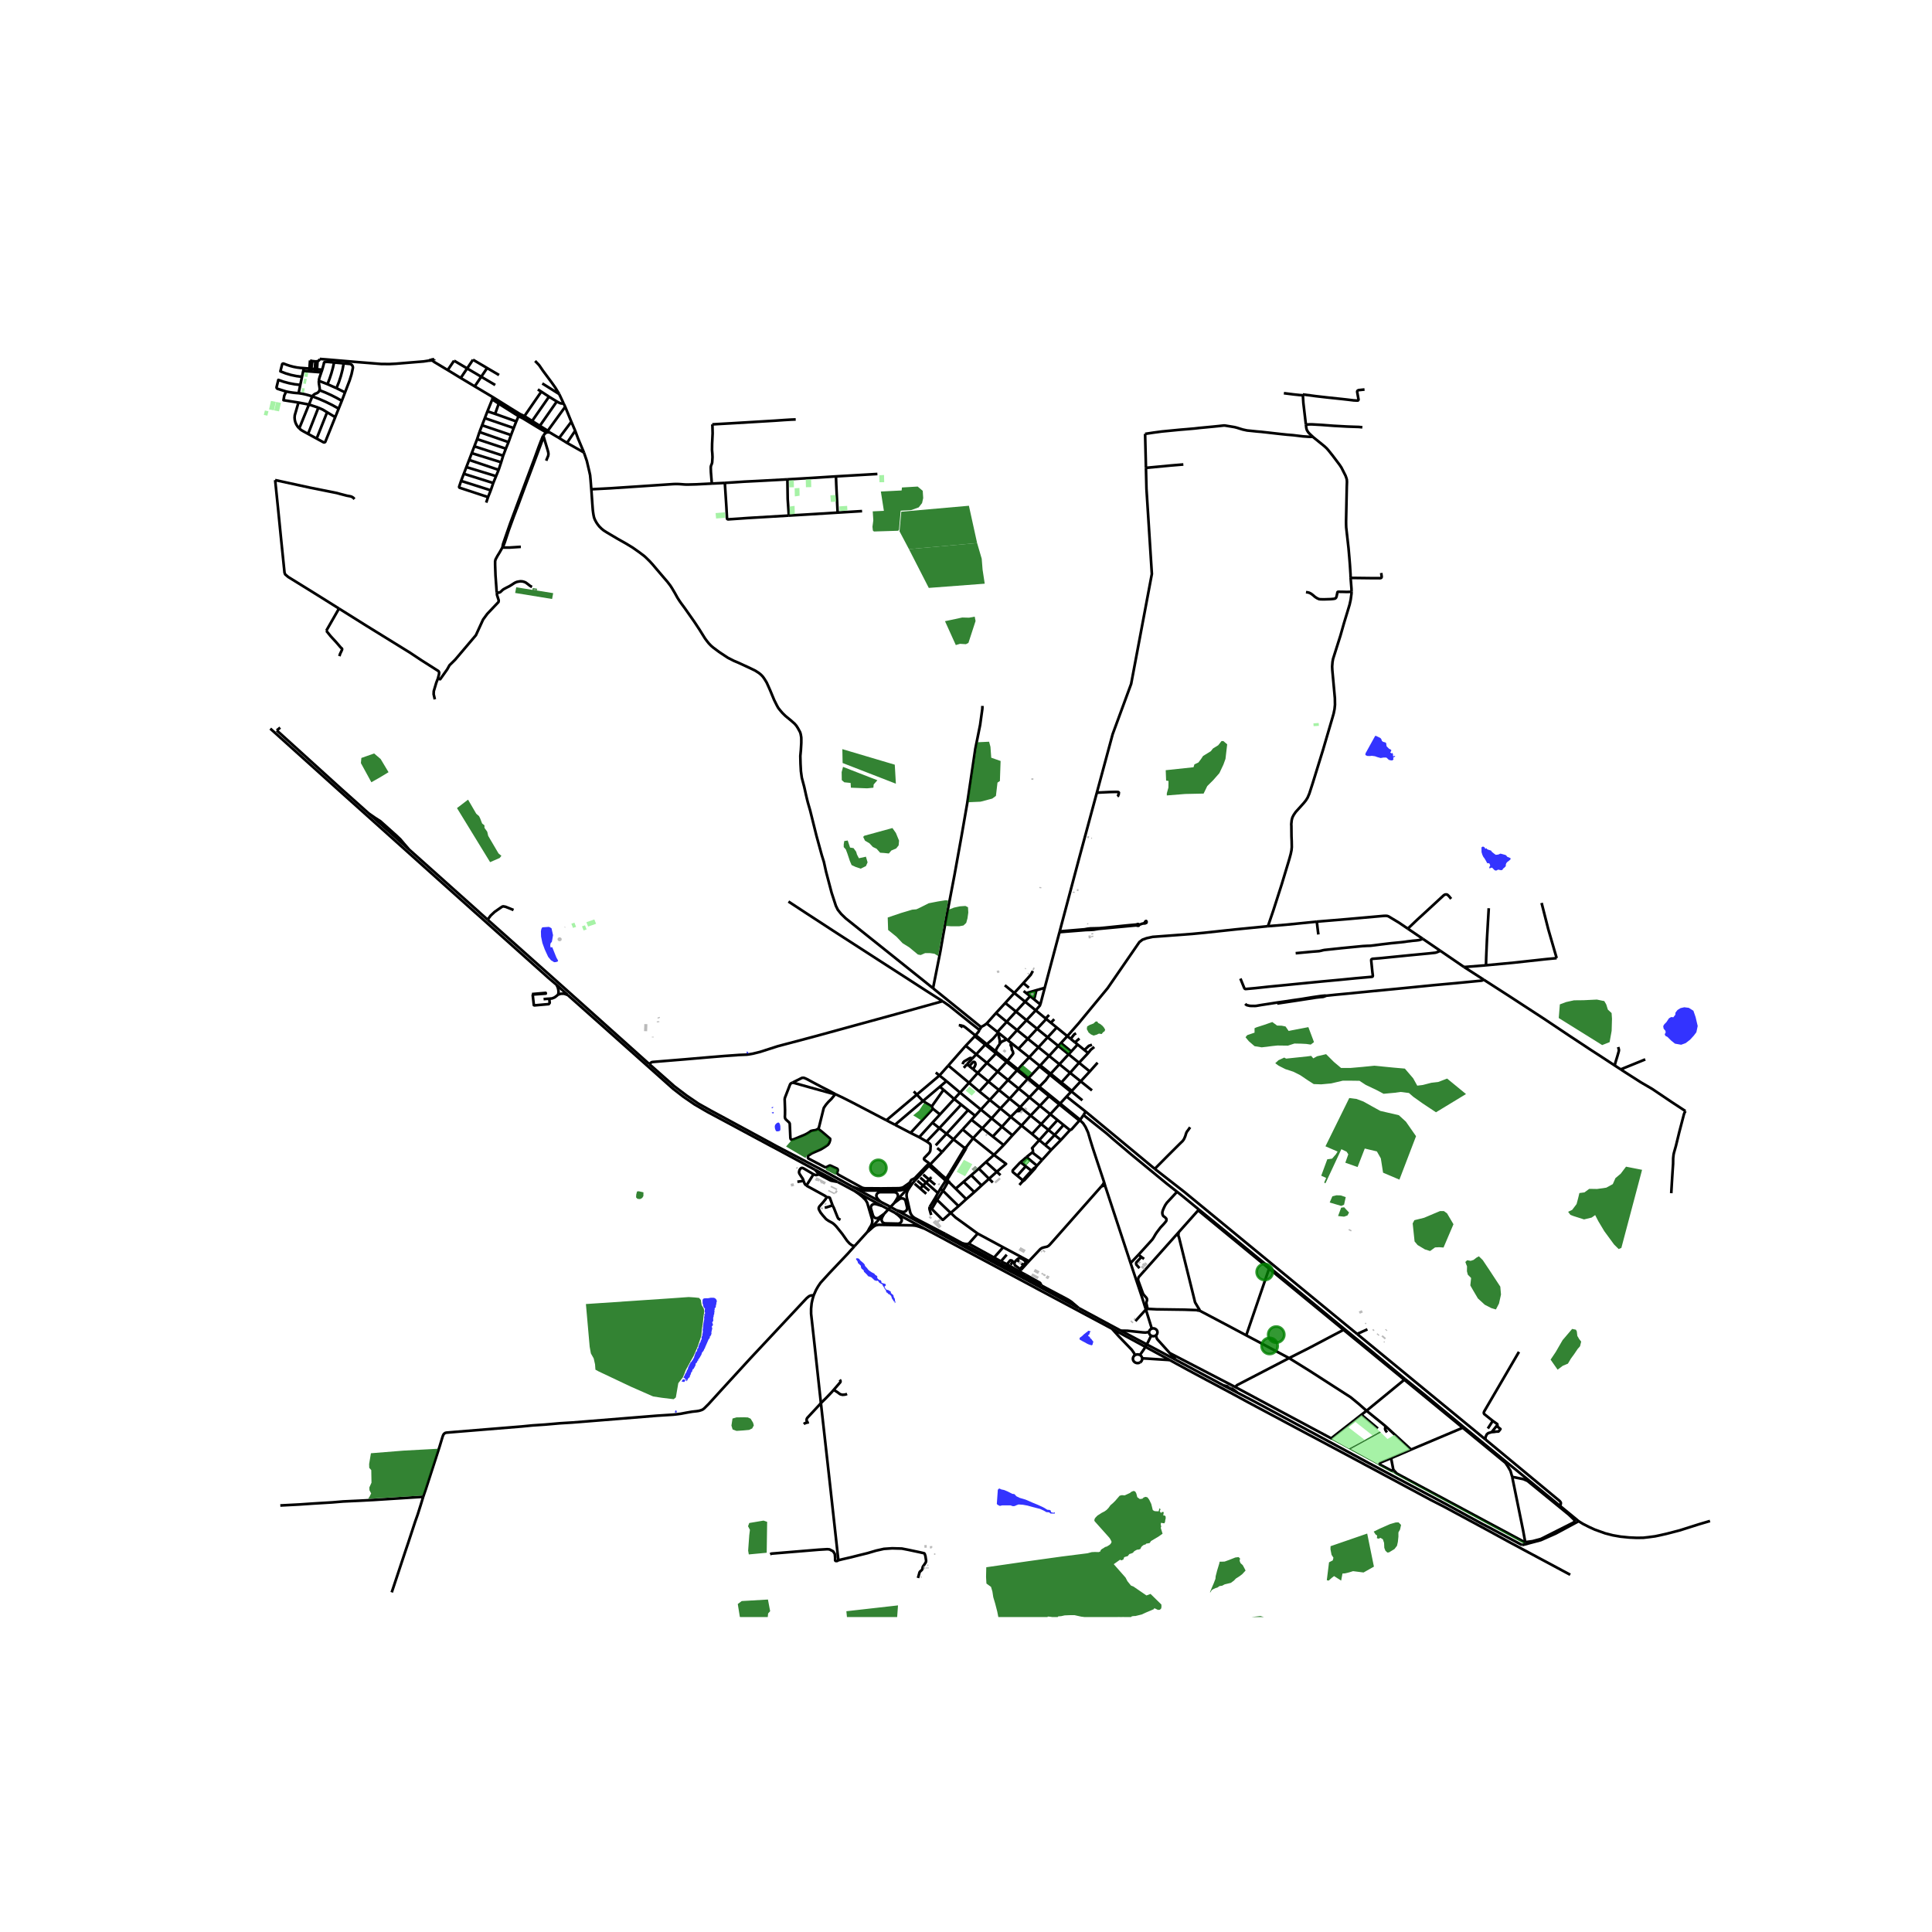 <svg xmlns="http://www.w3.org/2000/svg" xmlns:xlink="http://www.w3.org/1999/xlink" width="960" height="960" viewBox="0 0 720 720"><defs><style>*{stroke-linejoin:round;stroke-linecap:butt}</style></defs><g id="figure_1"><path id="patch_1" d="M0 720h720V0H0z" style="fill:#fff"/><g id="axes_1"><path id="patch_2" d="M90 602.632h558V124.568H90z" style="fill:#fff"/><g id="LineCollection_1"><path d="m414.374 495.163 21.553 11.687M414.374 495.163l2.606 2.894 4.797 4.976.88 1.272.308.726M414.374 495.163l-69.77-37.251M323.311 459.037l1.165-.966.726-.663.661-.507.691-.312.88-.148 12.476.212.964.081.611.106 1.01.303 2.109.769M344.604 457.912l-10.918-5.854M346.506 449.734l-.102.338-.026.254.03.311.607 2.162M339.85 441.215l1.118-1.236M339.85 441.215l-6.46 6.971M339.85 441.215l-2.11 1.515-.904.502-.71.262-.907.13-3.556.041-8.855.013-1.143-.17-1.236-.347-1.045-.304-1.62-.572" clip-path="url(#p28483d2a8c)" style="fill:none;stroke:#000"/><path d="m352.275 459.855-3.657-1.914-6.763-3.514-1.076-.57-.732-.593-.43-.564-.314-.606-.167-.58-1.18-5.122-.104-.774.016-.73.28-.94.516-.926 1.185-1.807M355.321 424.607l4.2 3.253M355.321 424.607l-2.585-2.085M358.745 420.89l-1.711 1.858-1.713 1.86M351.075 429.344l1.199-1.368 3.047-3.369M323.311 459.037l6.092-6.571M323.311 459.037l-4.888 5.412M318.463 443.836l1.64 1.134 1.304 1.05 1.127 1.131.637 1.049 1.853 6.295.059.87-.187.797-.312.66-.546.846-.727 1.37M318.463 443.836l10.296 5.596M318.463 443.836l-6.312-3.37M417.699 495.904l-15.643-8.415M428.22 496.4l-1.334.2-.934-.049-5.845-.615-2.408-.032" clip-path="url(#p28483d2a8c)" style="fill:none;stroke:#000"/><path d="m438.135 506.75-1.84-.986-18.596-9.86M402.056 487.489l-1.305-1.096-1.443-1.23-.652-.439-.76-.466-9.822-5.217M402.056 487.489l-13.443-7.275-7.376-3.958-7.185-3.776-25.46-13.658M348.592 458.822l-2.372-1.376-12.033-6.367" clip-path="url(#p28483d2a8c)" style="fill:none;stroke:#000"/><path d="m352.275 459.855-1.305-.395-1.123-.297-1.255-.34M374.457 367.175l3.544 2.883M389.332 368.148l-3.099.874M389.332 368.148l-1.626 6.187M394.848 347.382l-5.176 19.49-.34 1.276M386.233 369.022l-.845 3.415M386.233 369.022l-3.786 1.08M381.473 369.329l.974.773M378 370.058l4.024 3.242M378 370.058l-3.365 3.721M378 370.058l3.376-3.688M382.447 370.102l1.463 1.138M383.91 371.24l1.478 1.197M383.91 371.24l-1.886 2.06M385.388 372.437l2.318 1.898M382.024 373.3l-3.386 3.68M382.024 373.3l3.96 3.226M374.635 373.78l4.003 3.2M374.635 373.78l-3.45 3.744M385.984 376.526l1.56-1.797.162-.394M385.984 376.526l3.71 3.046M385.984 376.526l-3.442 3.68M378.638 376.98l3.904 3.226M375.186 380.8l.72-.854 2.033-2.226.699-.74M371.185 377.524l4.001 3.276M371.185 377.524l-3.463 3.899M389.909 379.747l-3.405 3.65M389.909 379.747l1.71 1.391M389.909 379.747l-.216-.175M382.542 380.206l3.962 3.19M382.542 380.206l-3.496 3.7M375.186 380.8l3.86 3.107M375.186 380.8l-3.479 3.782M367.722 381.423l3.985 3.16M365.658 382.803l.42-.346.343-.136.577-.373.724-.525M393.813 382.923l-3.384 3.653M393.813 382.923l3.953 3.217M393.813 382.923l-2.195-1.785M386.504 383.397l-3.47 3.719M386.504 383.397l3.925 3.18M379.046 383.907l3.988 3.209M379.046 383.907l-3.463 3.782M371.707 384.582l.321.258M363.606 385.78l-.088.105M365.028 383.82l-.396.713-1.026 1.247M363.606 385.78l3.892 3.15M397.766 386.14l1.256 1.022M397.766 386.14l-2.372 2.567M472.53 345.164l-12.191 1.21-11.63 1.25-4.395.418-4.827.367-9.924.733-2.272.498-1.536.56-1.136.872-11.827 17.176-10.892 13.194-4.134 4.698M390.429 386.576l-3.445 3.719M390.429 386.576l3.965 3.214M383.034 387.116l3.95 3.179M383.034 387.116l-3.46 3.736M375.583 387.689l-.4-.321M375.583 387.689l1.301 1.03M367.498 388.93l-.344.373M367.498 388.93l.27.219M401.609 389.266l-2.387 2.582M401.609 389.266l2.52 2.051M401.609 389.266l-.994-.808M359.888 389.73l3.932 3.181M359.888 389.73l-6.468 7.361M359.888 389.73l3.387-3.554M394.394 389.79l3.85 3.118M394.394 389.79l-3.428 3.71M394.394 389.79l1-1.083M386.984 390.295l3.982 3.205M386.984 390.295l-3.427 3.723M379.575 390.852l-2.691-2.133M379.575 390.852l3.982 3.166M371.548 392.21l-.337.366M371.548 392.21l-.49-.397M371.548 392.21l3.906 3.161M405.528 392.453l-3.4 3.604M405.528 392.453l-1.398-1.136M407.804 390.168l-1.295 1.044-.98 1.24M398.243 392.908l-3.417 3.698M398.243 392.908l.98-1.06M398.243 392.908l3.886 3.15M363.82 392.911l-1.563 1.68M363.82 392.911l3.334-3.608M363.82 392.911l3.97 3.212M390.966 393.5l3.86 3.106M390.966 393.5l-3.447 3.732M383.557 394.018l3.962 3.214M379.343 398.521l1.57-1.706.382-.405 2.262-2.392M375.454 395.371l-.33.359M376.884 388.72l-.208.434-.042.34.357.753.084.937.377.595.147.801-.356.539-1.79 2.252M375.454 395.371l3.89 3.15M409.042 396.028l-2.909 3.274M402.129 396.057l-3.34 3.762M402.129 396.057l4.004 3.245M367.79 396.123l3.42-3.547M367.79 396.123l3.992 3.231M364.365 399.852l1.678-1.826 1.747-1.903M394.826 396.606l3.962 3.213M394.826 396.606l-3.276 3.545M387.52 397.232l.215.46 3.483 2.818M383.296 401.727l1.193-1.248 1.582-1.68 1.448-1.567M391.55 400.151l-3.443-2.79-.588-.13M359.167 397.949l1.196-1.324M379.343 398.521l-.323.352M379.343 398.521l3.953 3.206M406.133 399.302l-3.393 3.672M371.782 399.354l-3.425 3.716M371.782 399.354l3.341-3.624M371.782 399.354l3.893 3.151M398.788 399.819l3.952 3.155M398.788 399.819l-3.235 3.577M364.365 399.852l3.992 3.218M364.365 399.852l-1.704-1.373M361.123 403.525l2.158-2.444 1.084-1.229M391.55 400.151l-.332.359M391.55 400.151l4.003 3.245M391.218 400.51l4.008 3.243M387.326 404.996l2.013-2.064.317-.311 1.562-2.111M383.296 401.727l-.314.341M383.296 401.727l4.03 3.269M375.675 402.505l-3.416 3.71M375.675 402.505l3.345-3.632M379.634 405.709l-.354-.286-3.605-2.918M402.74 402.974l4.215 3.392M402.74 402.974l-3.465 3.75M368.357 403.07l3.902 3.145M368.357 403.07l-3.4 3.687M395.553 403.396l-.327.357M399.275 406.724l-.07-.37-3.652-2.958M361.123 403.525l-3.337 3.658M361.123 403.525l-7.703-6.434M361.123 403.525l3.835 3.232M395.226 403.753l3.662 2.963.387.008M357.786 407.183l7.76 6.322M357.786 407.183l-2.19 2.383M352.71 402.9l1.994 1.682 3.082 2.6M387.326 404.996l-.308.327M387.326 404.996l3.934 3.172M379.634 405.709l3.348-3.64M383.618 408.933l-.386-.324-1.238-1.04-2.093-1.674-.267-.186M376.266 409.446l1.675-1.859 1.693-1.878M372.26 406.215l-3.399 3.69M372.26 406.215l4.006 3.23M399.275 406.724l-1.79 1.936M399.275 406.724l4.101 3.328M368.861 409.904l-.483-.39-3.42-2.757M355.597 409.566l2.622 2.096M355.597 409.566l-3.973-3.43M350.309 415.32l1.61-1.753 3.678-4M391.26 408.168l-.31.326M391.26 408.168l3.821 3.093M383.618 408.933l-3.427 3.676M383.618 408.933l3.4-3.61M383.618 408.933l3.917 3.17M376.266 409.446l3.925 3.163M376.266 409.446l-3.439 3.64M368.861 409.904l-3.315 3.601M368.861 409.904l3.966 3.182M395.081 411.261l-.299.324M397.485 408.66l-.465.503-1.939 2.098M395.081 411.261l7.48 6.056M358.22 411.662l-8.142 8.767M358.22 411.662l2.559 2.045M387.535 412.103l-3.45 3.644M387.535 412.103l3.416-3.609M387.535 412.103l3.873 3.134M380.191 412.609l.603.486M380.191 412.609l-1.313 1.408M372.827 413.086l3.853 3.138M369.552 416.77l.506-.57 2.77-3.114M347.668 413.201l2.64 2.119M347.668 413.201l-8.325 9M347.668 413.201l-.435-.865M365.546 413.505l4.006 3.265M363.417 415.816l1.386-1.504.743-.807M360.779 413.707l-8.043 8.815M360.779 413.707l2.638 2.109M391.408 415.237l-3.397 3.675M391.408 415.237l3.374-3.652M391.408 415.237l2.69 2.176M350.309 415.32l-2.821 3.07M384.084 415.747l3.927 3.165M384.084 415.747l-3.29-2.652M380.699 419.467l1.256-1.397 2.13-2.323M363.417 415.816l-1.372 1.491M376.68 416.224l-3.287 3.676M376.68 416.224l2.198-2.207M376.68 416.224l4.019 3.243M369.552 416.77l3.84 3.13M369.552 416.77l-3.469 3.715M362.045 417.307l4.038 3.178M358.745 420.89l1.874-2.035 1.426-1.548M402.561 417.317l-.126.121M402.561 417.317l1.232-1.777M394.098 417.413l-3.375 3.686M394.098 417.413l2.26 1.83M347.488 418.39l2.59 2.04M347.488 418.39l-4.926 5.414M388.011 418.912l2.712 2.187M388.011 418.912l-3.408 3.688M380.699 419.467l-3.387 3.626M380.699 419.467l3.904 3.133M373.393 419.9l3.919 3.193M373.393 419.9l-3.41 3.654M350.078 420.43l-4.736 4.971M350.078 420.43l2.658 2.092M366.083 420.485l3.9 3.069M362.653 424.17l1.69-1.816 1.74-1.87M358.745 420.89l3.908 3.28M390.723 421.099l-3.409 3.787M390.723 421.099l2.301 1.868M398.738 421.169l-3.387 3.687M398.738 421.169l-2.38-1.927M402.253 417.609l-2.93 3.294-.585.266M339.343 422.2l-5.799-3.03M339.343 422.2l3.219 1.604M352.736 422.522l-4.02 4.313M384.603 422.6l2.711 2.286M374.04 426.745l.935-1.045 2.337-2.607M369.984 423.554l4.055 3.19M342.562 423.804l2.78 1.597M362.653 424.17l7.763 6.227M360.18 427.372l.536-.714 1.937-2.489M395.351 424.856l-3.613 3.687M395.351 424.856l-2.327-1.889M391.738 428.543l-3.393 3.749M391.738 428.543l-2.252-1.826M341.064 438.913l.514-.548 3.467-3.634.9-.88.125-.192.036-.15-.059-.174-.9-.626-.569-.417-.212-.255-.038-.233.136-.282 1.61-1.669.31-.367.29-.598.056-.42.027-.396.015-.403.053-.516-.076-.534-.11-.24-.425-.371-.872-.607M374.04 426.745l-3.624 3.652M359.521 427.86l.447.267M359.521 427.86l-3.28 5.465-2.303 3.812M359.521 427.86l.659-.488M370.416 430.397l-2.98 2.65M371.47 436.688l3.46-2.945-4.514-3.346M367.436 433.047l4.035 3.64M367.436 433.047l-2.662 2.451M346.644 433.962l-.471.5M346.644 433.962l4.43-4.618M346.644 433.962l2.864 2.609M364.774 435.498l3.805 3.78M364.774 435.498l-2.812 2.47M371.47 436.688l1.39 1.263M371.47 436.688l-2.89 2.59M361.962 437.969l3.833 3.83M361.962 437.969l-2.868 2.452M368.58 439.277l1.416 1.41M368.58 439.277l-2.785 2.523M352.626 440.13l.36-.55M352.626 440.13l.688.35M352.626 440.13l-.555.455M352.626 440.13l-.34-.293M353.942 440.791l2.22 2.191M353.942 440.791l-.424-.678M353.942 440.791l-.628-.311M359.094 440.421l4.013 3.841M359.094 440.421l-2.931 2.561M365.795 441.8l-2.688 2.462M356.163 442.982l3.924 3.902M350.472 443.032l.94.722M350.472 443.032l-.94 1.596M352.07 440.585l-.608.904-.99 1.543M351.413 443.754l5.818 5.737M351.413 443.754l1.901-3.274M351.413 443.754l-2.186 3.413M363.107 444.262l-3.02 2.622M348.495 446.47l.732.697M348.495 446.47l-1.99 3.264M348.495 446.47l1.037-1.842M360.087 446.884l-2.856 2.607M349.227 447.167l-1.985 3.373M349.227 447.167l5.06 4.852M357.23 449.491l-2.943 2.528M346.506 449.734l.736.806M354.287 452.02l-2.84 2.56-.124-.002-.122-.058-3.959-3.98M364.35 459.716l-8.238-5.984-1.825-1.713M364.35 459.716l-3.32 3.763M364.35 459.716l9.499 5.112M361.03 463.479l9.426 5.187M361.03 463.479l-.739.13-.485-.036-1.033-.169M373.849 464.828l-3.393 3.838M373.849 464.828l9.614 5.165M370.456 468.666l2.571 1.4M383.463 469.993l-.698.767M410.46 442.119l-15.831 17.897-3.367 3.805-.501.474-.546.297-.934.212-.729.184-.425.205-.483.35-4.181 4.45M379.987 473.877l2.302 1.214M379.987 473.877l.55-.668M379.987 473.877l-4.73-2.723M217.613 168.635l1.087 3.164.867 3.693.35 1.583.168 1.763.278 3.502M347.715 368.298l-3.034-2.447-29.49-23.587-1.7-1.638-1.268-1.583-.72-1.477-1.587-4.86-2.075-7.867-.808-3.652-.792-2.524-1.975-7.209-2.335-9.37-.864-3.008-.303-1.195-.404-1.718-.646-2.908-.906-3.423-.332-2.43-.15-2.761-.067-2.92.206-2.227.151-2.624.004-1.458-.021-.625-.188-1.113-.214-.76-.845-1.563-.56-.873-.655-.764-1.275-1.134-2.144-1.76-1.1-1.079-.95-1.11-.622-.792-.505-.901-1.043-2.09-1.481-3.57-.668-1.507-.634-1.403-.736-1.21-.638-.926-.69-.739-.801-.665-1.382-.89-1.693-.827-4.681-2.168-1.581-.66-2.24-1.14-2.14-1.41-1.203-.806-2.137-1.595-.763-.65-.884-.912-.752-.951-.656-.881-2.084-3.337-1.94-2.935-1.597-2.277-1.95-2.772-1.31-1.77-.378-.542-.353-.51-.68-1.069-.965-1.745-1.097-1.859-.596-.912-1.044-1.362-1.7-1.983-2.444-2.86-1.42-1.683-1.032-1.132-1.488-1.46-.558-.502-1.884-1.426-1.684-1.194-.829-.577-2.472-1.497-3.033-1.705-3.966-2.352-1.26-.792-.778-.636-.866-.863-.622-.792-.483-.721-.527-.983-.326-.852-.202-.956-.12-.775-.133-.988-.169-2.234-.385-5.545M265.277 180.208l-5.73.29-3.27.085-1.024-.022-2.174-.162-1.348-.025-1.017.046-12.282.821-9.617.634-1.302.09-7.15.375M351.288 373.119l-5.738-3.642-10.48-6.766-3.224-2.073-3.885-2.499-17.185-11.097-10.438-6.8-6.499-4.263M381.376 366.37l2.765-3.1.772-1.422" clip-path="url(#p28483d2a8c)" style="fill:none;stroke:#000"/><path d="m241.923 396.513.934-.676.489-.082 1.887-.155 10.01-.82 9.123-.784 5.65-.464 5.398-.382 2.923-.119.767-.095 1.439-.255 2.682-.657 6.609-2.124 14.559-3.864 33.003-9.052 13.892-3.865M365.028 383.82l-3.25-2.534-4.193-3.368-3.803-3.06-2.494-1.74M358.718 382.3l-.56-.136-.531-.077-.312-.051M363.518 385.885l-.527-.392-3.166-2.569-.74-.502-.367-.122M358.055 382.95l.332-.457.331-.193M365.658 382.803l-17.943-14.505M365.028 383.82l.282-.486.348-.53M363.518 385.885l-.243.29M363.275 386.176l3.879 3.127M367.154 389.304l4.057 3.272M371.21 392.576l3.913 3.154M375.123 395.73l3.897 3.143M241.923 396.513l-28.413-25.446-1.866-1.67-29.92-26.65" clip-path="url(#p28483d2a8c)" style="fill:none;stroke:#000"/><path d="m317.764 442.285-11.952-6.564-16.714-8.735-1.517-.838-18.233-9.87-4.596-2.475-4.475-2.512-4.475-3.057-4.545-3.453-9.334-8.268M360.363 396.625l1.894-2.034M360.363 396.625l.88.71M353.42 397.091l-3.312 3.718M379.02 398.873l3.962 3.195M382.982 402.068l4.036 3.255M387.018 405.323l3.933 3.171M390.95 408.494l3.832 3.09M397.485 408.66l7.114 5.611M394.782 411.585l7.47 6.024M404.599 414.271l25.748 21.326M403.793 415.54l.335-.528.47-.74M402.435 417.438l-.182.17M411.436 440.47l-2.671-8.033-1.51-4.575-.989-3.176-.785-2.66-.948-2.058-.87-1.346-1.228-1.184M411.436 440.47l.503 1.726M410.46 442.119l.55-.656.245-.416.18-.577" clip-path="url(#p28483d2a8c)" style="fill:none;stroke:#000"/><path d="m411.939 442.196-.215-.177-.29-.116-.256-.006-.719.222M411.939 442.196l9.395 28.52M424.3 467.594l4.446-4.89.698-.784.478-.714.706-1.23.494-.729.637-.84.729-.962 1.07-1.138.668-.77.387-.489.099-.43-.038-.418-.456-.51-.66-.472-.205-.318-.167-.524-.023-.572.19-.735.388-.92.47-.968.623-.926 3.818-4.114M446.796 450.761l-6.474-5.303-1.67-1.317M403.793 415.54l8.513 6.78 2.876 2.513 6.34 5.367 13.069 10.738 4.06 3.203M424.3 467.594l-2.966 3.122M424.3 467.594l1.06.85M425.36 468.444l.995.728M424.65 472.61l-1.145-1.29-.096-.322-.005-.288.087-.253 1.87-2.013M427.033 488.017l-1.365-4.341-4.334-12.96M382.29 475.09l-.484.565M388.074 479.04l-.228-.522-.144-.297-.228-.22-5.185-2.91M305.93 522.9l-2.277-20.871-1.38-12.425v-1.897l.203-2.013.209-.977.243-.979.323-1.043M318.423 464.449l-1.629 1.805-.784.884-6.89 7.27-3.35 3.675-.909 1.347-.75 1.311-.86 1.954M157.715 557.807l.998-2.905 5.105-15.79 1.116-3.69.25-.644.205-.332.198-.198.318-.226.426-.113 2.907-.247 25.19-2.057 3.993-.393 4.752-.318 5.503-.48 4.595-.281 3.808-.3 27.748-2.243 6.016-.382 1.518-.162 1.325-.178 2.015-.384 1.351-.241.93-.152 1.776-.198.71-.116.577-.163.433-.145.452-.212.497-.381 1.624-1.614 4.809-5.286 10.748-11.727 21.022-22.469.87-.71.66-.275 1.09-.1M427.033 488.017l2.208 7.121M427.033 488.017l-3.9 4.309M427.689 487.774l-.279.087-.377.156M435.927 506.85l2.094 1.152 5.04 2.75 6.832 3.662 9.58 5.11 5.868 3.188 21.304 11.366 2.619 1.39 16.483 8.79 27.706 14.857 4.77 2.432 15.63 8.435 8.521 4.655 7.569 4.071 10.55 5.648 4.676 2.509M425.66 506.215l1.697.084 1.89.127 6.68.424M317.764 442.285l10.38 5.581M347.715 368.298l2.77-13.935.944-5.448 1.615-8.845 2.662-13.96 2.62-14.509 2.139-12.282 3.018-20.308 1.782-8.865.818-5.936.042-1.133M394.923 347.098l7.13-26.85 6.71-24.848M427.062 174.354l.191 7.825 2.01 31.716-7.719 40.972-6.894 18.74-5.886 21.793" clip-path="url(#p28483d2a8c)" style="fill:none;stroke:#000"/><path d="m416.885 296.426-.145-.084.148-.428.096-.518-.15-.191-.227-.064-.89-.028-.35.01-1.844.046-4.76.23M416.885 296.426l.285.165M416.885 296.426l-.486.372M426.394 344.106l.429-.072.387-.185.063-.342-.115-.215-.251.078-.168.303-.345.433" clip-path="url(#p28483d2a8c)" style="fill:none;stroke:#000"/><path d="m426.394 344.106.345-.433.168-.303.25-.078.116.215-.063.342-.387.185-.43.072M424.46 344.723l.325-.17.864-.323.745-.124M424.46 344.723l-.2-.332-.315-.03-.396.185-3.694.337-7.894.817-2.2.207-1.888.056-1.473.027-1.22.148-.95.185-9.307.775" clip-path="url(#p28483d2a8c)" style="fill:none;stroke:#000"/><path d="m394.848 347.382 9.495-.752.414-.03 1.339-.036 1.53-.095 1.724-.29 14.035-1.315.645.14.319-.023.11-.258M394.923 347.098l-.075.284M381.376 366.37l2.071 1.733M207.383 366.986l4.184 3.803M207.383 366.986l.465.964.223.787M100.73 271.532l25.357 22.813 36.977 33.145 13.917 12.463 1.244 1.1 26.114 23.34 3.044 2.593M208.07 368.737l-.213-.2M208.07 368.737l.09.856-.119 1.021M204.7 372.173l.154 1.575-.34.456-5.322.47-.238-.07-.415-3.686.104-.29 4.752-.343-.038-.262-5.1.44M204.7 372.173l1.014-.081.953-.378.647-.478.727-.622" clip-path="url(#p28483d2a8c)" style="fill:none;stroke:#000"/><path d="m208.041 370.614 1.067-.29h1.107l1.352.465M211.567 370.789l1.79 1.598 15.89 14.123 21.617 19.264 3.81 2.95 4.19 2.877 4.804 2.793 4.577 2.442 18.932 10.178 1.31.683 14.249 7.705 1.021.55M204.684 371.843l.016.33M204.7 372.173l-2.129.167M390.959 378.242l-1.266 1.33M392.893 379.823l-1.275 1.315M372.028 384.84l.477.382M367.768 389.149l2.206-1.964 2.054-2.345M399.022 387.162l1.312-1.707.697-.359M372.505 385.222l2.678 2.146M372.557 389.046l.01-1.357-.335-1.464.273-1.003M402.276 387.016l-1.66 1.442M399.022 387.162l1.593 1.296M372.557 389.046l.44-.566.629-.43 1.237-.537.32-.145M395.394 388.707l3.828 3.141M371.058 391.813l.241-.805.65-1.093.51-.678.098-.191M367.768 389.149l3.29 2.664M404.13 391.317l1.666-1.578.66-.197.475-.221M358.77 396.615l.188-.634.367-.43 2.097-1.21.398-.088.437.338M361.244 397.336l1.417 1.143M362.661 398.479l.645-1.14.238-.65-.105-.566-.207-.317-.341-.096-.4.206-1.247 1.42M304.945 420.693l-.37.17-.577.293-.978.137-.81.186-.536.402-.777.5-.841.44-4.216 1.752-.62.167-.338-.017-.237-.263-.09-.401-.238-5.303-.207-.415-.7-.651-.535-.499-.282-.415-.09-.61.046-.885.014-1.593-.134-4.043.104-.568 1.948-5.026.282-.305.637-.317" clip-path="url(#p28483d2a8c)" style="fill:none;stroke:#000"/><path d="m311.315 407.749-2.03-1.109-3.17-1.61-3.309-1.754-2.14-1.15-.848-.374-.416-.096-.535.041-3.467 1.732" clip-path="url(#p28483d2a8c)" style="fill:none;stroke:#000"/><path d="m311.315 407.749-1.63-.33-7.979-2.212-6.306-1.778M330.333 417.493l-12.437-6.5-3.582-1.818-3-1.426" clip-path="url(#p28483d2a8c)" style="fill:none;stroke:#000"/><path d="m304.945 420.693.241-.506 1.682-6.785.158-.558.767-1.126.883-1.038 1.156-1.135 1.483-1.796M430.347 435.597l4.813-4.853 4.592-4.574.957-.919.394-.523.213-.375.311-.72.152-.39.16-.572.167-.488.265-.51.341-.43.82-1.146M341.064 438.913l-.353.258-.384.222-.425.17-.265.177-.2.24-.199.424-.121.213-.29.277-.386.277-1.61 1.128-.439.254-.47.117-.616.12-.82.028-6.114.064-3.177-.025h-2.68l-.72-.095-.611-.205-8.745-4.797-.311-.31-.126-.237-.007-.216.035-.257.166-.418.03-.322-.053-.226-.14-.22-2.583-1.187-.17-.02-.164.033-.987.514-.222.07-.258.038-.197-.016-6.216-3.25-.163-.361-.005-.363.197-.346 1.222-.813.489-.23 2.884-1.246 1.387-.835 1.252-.867.32-.388.295-.545.255-.86v-.506l-2.907-2.492-1.517-1.191M360.18 427.372l-.212.755M382.555 431.195l1.845-1.483.538-.353" clip-path="url(#p28483d2a8c)" style="fill:none;stroke:#000"/><path d="m387.314 424.886-2.71 3.012.224.344.079.322.025.29-.002.224.008.281" clip-path="url(#p28483d2a8c)" style="fill:none;stroke:#000"/><path d="m388.345 432.292-2.973-2.276-.172-.158-.17-.232-.092-.267M351.075 429.344l-.846-.717-.329-.286-.62-.49M505.76 497.134l-5.221-4.268-59.13-48.638-11.062-8.63M303.757 435.952l8.394 4.514M303.757 435.952l1.469 1.719M303.164 437.614l-2.643 4.23M305.226 437.671l-.879.22-.201.014-.273-.017-.709-.274M299.462 440.224l-.095-.467-.223-.515-.498-.721-.702-1.093-.155-.385.007-.435.16-.551.311-.47.296-.262.303-.092.342.081.376.18 3.58 2.12M305.226 437.671l4.31 2.263.383.106 2.232.426M344.046 437.73l2.185 1.859M347.107 438.702l-.876.887M341.064 438.913l-.096 1.066M342.963 438.868l2.157 1.845M346.231 439.589l2.284 1.943M346.231 439.589l-1.11 1.124M346.173 434.462l-.784.83-4.42 4.687M341.881 440.028l2.146 1.791M299.462 440.224l-.174-.07-.259-.008-1.867.259M345.12 440.713l-1.093 1.106M349.532 444.628l-.526-.506-3.886-3.41M340.858 441.125l2.076 1.8M307.895 446.24l-.045-.247-.208-.243-7.12-3.907M299.462 440.224l.118.166.258.654.133.237.55.562M344.027 441.82l2.301 1.922M344.027 441.82l-1.093 1.106M342.934 442.926l2.253 1.954" clip-path="url(#p28483d2a8c)" style="fill:none;stroke:#000"/><path d="m310.26 449.167-.997-2.742-.208-.18-.55-.083-.61.078M318.423 464.449l-.96-.402-.827-.608-.926-1.01-1.854-2.63-2.219-2.76-.648-.662-.653-.537-.685-.397-.936-.51-.873-.616-1.195-1.361-.85-1.075-.581-1.088-.098-.304-.008-.315.121-.343.213-.325 1.305-1.464.953-1.194.152-.308.04-.3M333.39 448.186l-3.987 4.28M333.39 448.186l1.01-.73.652-.495.455-.28.524-.084.478.06.387.152.38.322.198.424.602 2.575-.059.483-.281.539-.6.434-.69.076-1.186-.303-1.073-.28" clip-path="url(#p28483d2a8c)" style="fill:none;stroke:#000"/><path d="m328.143 447.866-.746-.753-.468-.544-.314-.686-.023-.4.133-.434.31-.396.43-.269.535-.092 5.318-.001.608.138.341.262.296.471.087.449-.103.59-.315.566-.842 1.42" clip-path="url(#p28483d2a8c)" style="fill:none;stroke:#000"/><path d="m334.187 451.08-1.442-.8-1.856-1.036-2.746-1.378M313.232 454.58l-.713-.332-.327-.499-.684-1.702-.729-1.856-.52-1.024M307.34 450.053l.694-.118 1.294-.42.931-.348M328.759 449.432l1.324.705 2.283 1.217 1.32.704M329.403 452.466l-1.25.85-.613.452-.577.216h-.492l-.448-.14-.38-.326-.338-.626-.794-2.755.063-.478.22-.45.408-.34.44-.166.476-.024.79.187.67.209 1.18.357" clip-path="url(#p28483d2a8c)" style="fill:none;stroke:#000"/><path d="m333.686 452.058.984.78.758.701.466.59.167.495-.064.512-.285.44-.39.292-.54.153-4.903-.103-.558-.141-.395-.266-.235-.346-.156-.452.027-.513.215-.588.626-1.146M375.17 467.59l-2.143 2.477M378.908 469.455l.9.737M382.301 470.43l-.004-.193-.087-.163-1.16-.885-.624-.257-.448-.081-.388.103-.682.501M380.155 472.934l-1.89-1.366-.17-.328-.056-.413.072-.378.239-.365.558-.629M373.027 470.067l2.23 1.087M380.652 470.864l.783.622M376.647 471.344l.739-1.093-.034-.23-.114-.145-.315-.148-.224-.04-.236.032-1.206 1.434M376.247 472.756l-.573-.735-.273-.417-.144-.45M381.435 471.486l-1.28 1.448M381.435 471.486l.866-1.055M380.155 472.934l.381.275M380.536 473.21l2.229-2.45M509.607 495.394l-3.847 1.74M553.555 536.422l-20.694-17.004-27.1-22.284M310.683 517.972l.845-.974 1.645-1.903.055-.22-.007-.212-.078-.21-.2-.275M305.93 522.9l2.023-1.997 2.033-2.128.697-.803" clip-path="url(#p28483d2a8c)" style="fill:none;stroke:#000"/><path d="m315.681 519.461-.422.183-.54.1-.74.057-.77-.185-.434-.265-.55-.433-.824-.524-.718-.422M312.446 581.458l-.258-2.206-.637-5.83-2.514-22.708-2.729-24.38-.377-3.433M300.836 530.146l-.178-.439-.065-.492.042-.385.19-.392 4.14-4.47.966-1.067M301.44 529.987l-.269.081-.335.078M299.537 530.722l.365-.296.153-.073.781-.207M588.32 566.91l-6.926-5.693M567.195 575.787l1.01-.217 2.155-.58 3.826-1.017 5.602-2.474 8.531-4.59M637.27 566.832l-3.982 1.175-7.363 2.332-4.856 1.259-2.496.564-1.782.376-2.478.325-1.964.222-2.552.017-2.662-.12-3.212-.324-2.864-.496-2.864-.735-3.855-1.385-2.056-.94-2.331-1.18-1.634-1.012M312.446 581.458l-.282.181-.26.104h-.436l-.23-.193-.008-1.125-.126-1.311-.615-.987-1.365-.709-.84-.078-3.217.196-17.567 1.454-.492.227M342.1 588.065l.402-1.409.141-.55.16-.354.724-.654.198-.36.125-.658.125-.314.49-.686.535-.827.094-.308.035-.343-.248-1.663-.251-.79-.112-.2-.139-.1-1.692-.387-4.165-.883-2.431-.47-3.632-.096-3.039.206-2.905.65-3.187.938-3.41.842-2.668.676-3.231.745-1.573.388M163.173 252.915l-.577 1.499-.941 3.153-.046 1.146.44 1.909M126.327 226.794l-8.168-5.12-10.733-6.646-1.154-.976-.243-.665-1.23-12.035-1.169-11.753-1.093-10.685M132.111 185.992l-.47-.523-.592-.354-.501-.155-1.26-.227-2.566-.664-1.093-.311-10.081-2.023-13.01-2.821M556.312 529.517l-3.195-2.549-.169-.401.14-.515 12.98-22.254M556.312 529.517l-1.836 2.853M558.027 531.052l-.027-.34-.656-.462-1.032-.733M558.027 531.052l-2.118 2.653M555.91 533.705l.993-.078.656-.114.881-.026.384-.436.356-.506-1.012-.803-.14-.69M553.555 536.422l.077-.919.45-.96.544-.462 1.283-.376" clip-path="url(#p28483d2a8c)" style="fill:none;stroke:#000"/><path d="m581.394 561.217.247-.648.052-.514-.144-.304-.326-.402-27.668-22.927M523.616 513.933l6.906 5.517 14.69 12.162 36.182 29.605M181.658 153.283l-.978 2.547M181.658 153.283l1.797-4.451M181.658 153.283l2.853.955M184.511 154.238l1.355-3.795M184.511 154.238l7.896 2.809M180.68 155.83l-1.02 2.656M180.68 155.83l10.76 3.684M192.407 157.047l.841-1.95M192.407 157.047l-.968 2.467M179.66 158.486l-.968 2.516M179.66 158.486l10.788 3.648M191.44 159.514l-.992 2.62M178.692 161.002l-.88 2.651M178.692 161.002l10.82 3.766M190.448 162.134l-.936 2.634M177.812 163.653l-1.028 2.676M177.812 163.653l10.703 3.545M189.512 164.768l-.997 2.43M176.784 166.329l-.979 2.546M176.784 166.329l10.729 3.5M188.515 167.198l-1.002 2.632M175.805 168.875l-.97 2.528M175.805 168.875l10.96 3.399M187.513 169.83l-.748 2.444M174.834 171.403l-1.025 2.668M174.834 171.403l10.99 3.7M186.765 172.274l-.941 2.828M173.809 174.071l-.957 2.492M173.809 174.071l11.058 3.379M185.824 175.102l-.957 2.348M172.852 176.563l-1.02 2.652M172.852 176.563l10.968 3.447M184.867 177.45l-1.047 2.56M171.833 179.215l11.06 3.51M181.877 185.257l-10.635-3.508-.121-.155-.023-.177.735-2.202M183.82 180.01l-.926 2.715M182.894 182.725l-1.017 2.532M181.877 185.257l-.684 2.05M326.977 176.64l-15.434.895M293.439 178.645l8.965-.53 9.14-.58" clip-path="url(#p28483d2a8c)" style="fill:none;stroke:#000"/><path d="m312.16 191.035-.51-10.403-.107-3.097M176.267 134.056l5.274 3.101M176.267 134.056l-2.175 3.242M160.745 134.003l.373.327M160.745 134.003l-.94.394M160.745 134.003l1.083-.129M169.22 134.417l-2.374 3.492M169.22 134.417l4.872 2.881M181.541 137.157l4.442 2.612M181.541 137.157l-2.198 3.246M174.092 137.298l-2.394 3.57M174.092 137.298l5.25 3.105M166.846 137.91l4.852 2.958M161.118 134.33l.684.565 5.044 3.014M179.343 140.403l-2.427 3.583M184.553 143.485l-3.172-1.876-2.038-1.206M171.698 140.868l5.218 3.118M176.916 143.986l6.718 3.991M201.725 145.957l-6.276 9.11M201.725 145.957l-1.284-.824M204.598 147.843l-2.28-1.505-.593-.381M204.598 147.843l-6.288 9.053M204.598 147.843l2.906 1.778M183.634 147.977l-.18.855M193.732 154.275l-3.756-2.326-6.342-3.972M183.455 148.832l2.411 1.61M207.504 149.62l-6.316 9.072M210.047 150.378l-.834-.025-.338-.07-.452-.16-.919-.502M185.866 150.443l7.382 4.654M210.632 151.594l-6.478 8.941M210.632 151.594l2.285 5.585M210.632 151.594l-.585-1.216M193.248 155.097l.484-.822M193.248 155.097l1.653.838M195.449 155.068l-.548.867M195.449 155.068l-1.717-.793M195.449 155.068l2.861 1.828M194.9 155.935l2.886 1.761M198.31 156.896l-.524.8M198.31 156.896l2.878 1.796M212.917 157.18l-4.545 6.058M212.917 157.18l1.44 3.349M197.786 157.696l2.892 1.754M201.188 158.692l-.51.758M201.188 158.692l2.966 1.843M200.678 159.45l2.672 1.563.24.137M204.154 160.535l-.564.615M204.154 160.535l.63.572M214.356 160.529l-3.05 4.53M217.613 168.635l-2.168-5.158-1.089-2.948M203.59 161.15l1.193-.043" clip-path="url(#p28483d2a8c)" style="fill:none;stroke:#000"/><path d="m202.512 162.345.21-.3.185-.266.683-.63M204.783 161.107l3.59 2.131M208.372 163.238l2.935 1.821M211.307 165.06l6.306 3.575M210.047 150.378l-1.646-3.523M159.804 134.397l-1.907.297-10.455.86-2.348.117-3.068-.03-8.608-.685-11.026-.94M122.392 134.016l-3.235-.254M159.804 134.397l1.314-.067M137.376 303.103l-10.591-9.464-23.64-21.435M137.376 303.103l15.065 13.463M152.441 316.566l-1.99-2.296-1.266-1.498-1.456-1.38-5.962-5.34-2.114-1.356-2.277-1.593M181.724 342.747l-2.719-2.422-1.174-1.07-25.39-22.689M446.796 450.761l-.275.308M523.616 513.933l-13.431-11.172-9.137-7.444-11.646-9.605-22.724-18.663-19.882-16.288M446.521 451.07l-7.28 8.164M446.521 451.07l26.425 21.712M427.689 487.774l-.448-1.937-.036-.42.265-.89-.045-.523-.235-.397-.926-1.045-.29-.453-1.788-4.872-.06-.494.084-.403.16-.425 14.872-16.68M446.895 488.35l.102-.29-.65-1.05-.977-1.655-5.996-24.24-.255-.6.123-1.28M472.946 472.782l-8.508 24.856M472.946 472.782l27.758 22.809M446.895 488.35l-.382.047-.593-.162-4.543-.155-10.38-.14-3.308-.166" clip-path="url(#p28483d2a8c)" style="fill:none;stroke:#000"/><path d="m464.438 497.638-9.83-5.223-7.713-4.065M500.704 495.59l22.641 18.603M480.412 506.125l7.46-3.773 12.832-6.761M464.438 497.638l15.974 8.487M435.92 504.24l24.384 12.647M435.92 504.24l-4.525-5.017-.242-.348-.115-.304-.08-.292-.075-.302-.056-.211-.059-.133M438.135 506.75l-1.546-1.767-.67-.742M509.269 525.742l-3.042-2.665-2.9-2.379-15.202-9.78-7.713-4.793M460.304 516.887l.73-.704 19.378-10.058M523.616 513.933l-.271.26M523.345 514.193l-14.076 11.549M523.345 514.193l21.782 17.892M507.361 527.233l-11.257 8.8-35.8-19.146M509.269 525.742l7.076 5.745M509.269 525.742l-1.908 1.49M507.361 527.233l6.13 5.128M516.345 531.487l9.519 8.726M516.883 533.807l-.494-.739-.114-.209-.083-.272v-.226l.153-.874M545.127 532.085l-19.263 8.128M563.552 550.378l-.639-2.202-1.018-1.749-.874-1.278-15.894-13.064M525.864 540.213l-7.439 3.202M519.522 548.036l-.303-.457-.794-4.164" clip-path="url(#p28483d2a8c)" style="fill:none;stroke:#000"/><path d="m519.522 548.036-1.026-.008-4.25-2.245-.09-.385.29-.342 3.98-1.641M568.41 574.708l-.356-.074-39.033-20.947-8.473-4.561-1.026-1.09M568.41 574.708l2.708-.35 3.136-.837 12.42-6.263.087-.78-2.124-2.031-15.409-12.567-1.48-.648-4.196-.854" clip-path="url(#p28483d2a8c)" style="fill:none;stroke:#000"/><path d="m568.41 574.708-.786-4.328-4.072-20.002M202.104 142.903l6.297 3.952M199.417 134.519l1.408 1.457.34.465 1.162 1.704 3.297 4.437 1.345 1.909 1.432 2.364M354.384 437.386l2.287-3.764 2.855-4.775.442-.72M346.173 434.462l2.902 2.512M350.621 438.375l.34-.452M350.621 438.375l1.328 1.187.337.275M350.621 438.375l-1.546-1.401M352.61 439.274l-.324.563M352.61 439.274l-1.648-1.351M353.938 437.137l-1.036 1.63-.291.507M352.61 439.274l.376.306M128.581 146.24l-1.2 3.142M128.581 146.24l-3.19-1.582M128.09 135.418l2.435.228.235.103.213.138.185.17.15.198.112.218.07.233.026.241-.02.241-.503 2.33-.711 2.281-1.7 4.442M127.38 149.382l-1.168 2.9M119.072 145.42l2.152.846 2.107.944 2.054 1.04 1.996 1.132M340.523 406.737l1.146 1.192M333.544 419.17l-3.21-1.677M333.544 419.17l10.426-8.851M352.71 402.9l-2.46 2.088M352.71 402.9l-2.602-2.09M348.721 399.696l1.387 1.113M350.108 400.81l-8.439 7.119M330.333 417.493l11.336-9.564M354.384 437.386l-.446-.249M352.986 439.58l.57-.83.828-1.364M349.508 436.57l-.433.404M349.508 436.57l1.454 1.353M118.131 137.606l.214-2.992M118.131 137.606l-.702-.06-.115-.01M118.131 137.606l-.073 1.021M118.131 137.606l1.961.166M115.317 137.367l-2.097-.178M115.317 137.367l-.076 1.042M115.317 137.367l.703.06M115.317 137.367l.224-3.036M117.357 138.573l.701.054M117.357 138.573l-1.396-.109M117.357 138.573l-.043-1.037M116.02 137.427l.386-2.862M116.02 137.427l-.059 1.037M117.314 137.536l-1.143-.096-.15-.013M115.961 138.464l-.72-.055M118.058 138.627l1.688.131M117.314 137.536l.238-2.844M115.241 138.409l-2.24-.175M118.345 134.614l.13-.053.166-.085.149-.109.13-.129.105-.146.08-.16.052-.17M117.552 134.692l.373-.029.42-.049M117.552 134.692l-1.146-.127M115.54 134.331l.427.138.439.096M341.67 407.929l2.3 2.39M351.624 406.137l-4.39 6.2M351.624 406.137l-1.374-1.15M350.25 404.988l-6.28 5.331M347.233 412.336l-3.263-2.017M111.914 143.446l-2.098-.242-2.072-.394-2.032-.544-1.98-.691-.661 2.7-.004.103.014.102.034.099.05.092.067.083.08.07.093.059 1.619.512 1.623.503M111.273 146.524l-1.321-.101-1.007-.119-1.286-.203-1.012-.203M111.23 150.014l-5.575-.874.273-1.669.719-1.573M111.273 146.524l.641-3.078M116.382 147.714l-1.284-.385-1.237-.336-1.145-.246-1.443-.223M126.212 152.282l-1.28 3.18M116.382 147.714l2.547.968 2.49 1.086 2.43 1.202 2.363 1.312M118.005 163.44l3.895-9.803M118.005 163.44l-3.194-1.742M124.931 155.462l-3.7 9.186-.056.063-.065.055-.074.044-.08.033-.084.02-.087.008-.087-.005-.085-.018-.081-.03-2.527-1.378M114.811 161.698l3.84-9.772M111.52 159.65l.769.637.87.51 1.652.901M111.23 150.014l3.913.741M111.52 159.65l-.602-.684-.484-.761-.355-.82-.218-.86-.076-.882.068-.882 1.377-4.747M115.143 150.755l3.508 1.171M115.143 150.755l1.239-3.04M115.143 150.755l-3.623 8.895M121.9 153.637l-1.563-.957-1.686-.754M113.002 138.234l-.456 2.186M113.002 138.234l.218-1.045M112.546 140.42l-.632 3.026M113.22 137.189l-1.289-.084-1.28-.165-1.265-.244-1.245-.323-1.219-.4-1.271-.484-.083-.004-.082.01-.078.022-.074.034-.066.046-.057.056-.045.064-.629 2.49-.026.186 1.93.748 1.993.59 2.04.427 2.072.262M120.092 137.772l-.346.986M124.511 135.086l-2.351-.217-.19-.011-.19.017-.231-.003-.264.015-.305.046-.177.138-.087.21-.021.252-.603 2.24M121.9 153.637l3.031 1.825M128.09 135.418l-3.579-.332M125.39 144.658l.897-2.25.75-2.295.603-2.333.45-2.362" clip-path="url(#p28483d2a8c)" style="fill:none;stroke:#000"/><path d="m122.042 143.17.767-1.979.669-2.01.567-2.036.466-2.06M125.39 144.658l-3.348-1.488M122.042 143.17l-3.212-1.245M119.746 138.758l-.655 1.883-.172.634-.089.65M119.072 145.42l.062-.275.015-.28-.032-.28-.228-1.456-.066-.601.007-.603M119.072 145.42l-.12.29-.174.265-.219.233-.26.195-.291.15-.394.134-.367.187-.332.237-.29.281-.243.322M376.247 472.756l-17.474-9.352M376.247 472.756l5.559 2.899M388.074 479.04l-6.268-3.385M358.773 463.404l-6.498-3.549M422.965 505.03l-.252.193-.208.233-.15.248-.101.267-.049.28.005.285.057.278.11.265.158.243.212.224.253.183.285.137.306.086.318.031.32-.023.31-.077.288-.13" clip-path="url(#p28483d2a8c)" style="fill:none;stroke:#000"/><path d="m424.818 504.98-.294-.13-.316-.075-.325-.02-.323.038-.31.093-.285.145" clip-path="url(#p28483d2a8c)" style="fill:none;stroke:#000"/><path d="m429.005 497.77-1.23 2.513-1.408 2.468-1.55 2.23M425.66 506.215l-.061-.298-.12-.281-.175-.256-.222-.222-.264-.178M424.827 507.753l.258-.177.223-.22.173-.257.12-.283.06-.297v-.304M428.22 496.4l.004.257.052.252.1.239.141.22.192.202.296.2" clip-path="url(#p28483d2a8c)" style="fill:none;stroke:#000"/><path d="m429.241 495.138-.336.16-.227.173-.188.21-.135.224-.091.242-.044.254M430.768 497.633l.053-.036.198-.17.16-.261.107-.255.055-.27v-.273l-.055-.27-.11-.254-.157-.231-.201-.2-.238-.16-.266-.118-.285-.069-.293-.017-.292.034-.203.055M429.005 497.77l.19.09.277.076.287.029.289-.021.28-.07.26-.117.18-.124M382.263 434.636l-3.153 3.53M382.263 434.636l-1.962-1.545M382.263 434.636l2.119 1.649M379.11 438.166l2.037 1.684M380.301 433.091l-2.717 2.884-.144.188-.066.221.018.23.1.21 1.618 1.342M384.382 436.285l-2.855 3.176-.38.39M384.382 436.285l.269-.263M382.555 431.195l3.887 3.223M380.301 433.091l.888-.693 1.366-1.203M386.442 434.418l-.44.567M386.442 434.418l1.903-2.126M379.913 441.6l1.037-1.192M381.436 440.097l-.29-.247M381.436 440.097l.383-.343 3.163-3.475M381.436 440.097l-.486.31M386.001 434.985l-.57.273-.78.764M384.982 436.28l.747-.82.272-.475M145.98 593.438l5.139-15.486 1.047-3.103 2.558-7.79.919-2.586 1.161-3.675.911-2.99M104.465 561.045l7.01-.364 5.037-.343 7.283-.442 4.043-.34 6.687-.314 4.775-.254 18.415-1.18M503.682 220.536l-.03.757-.288 2.178-.396 1.81-.865 2.885-1.245 4.087-1.32 4.638-2.748 8.675-.2 1.12-.134 1.689.054 1.296.961 10.524.04 2.426-.16 1.606-.326 1.634-.435 1.537-3.52 11.99-3.856 12.466-1.26 3.895-.637 1.492-.63 1.018-.783.983-3.044 3.38-.728 1.068-.486.94-.266.99-.159 1.513.038.75.038 3.775.076 1.767.038 2.263-.114 1.18-.289 1.4-.402 1.479-.334 1.152-2.626 8.69-3.128 9.756-1.989 5.82" clip-path="url(#p28483d2a8c)" style="fill:none;stroke:#000"/><path d="m490.732 343.467-11.515 1.153-6.688.544M486.667 158.228l.042.354.121.963.115.449.159.413.463.721.524.566 1.138 1.062M503.336 215.368l-.034-1.316-.227-3.593-.228-2.828-.288-3.295-.866-7.744-.038-1.053-.015-1.131.266-12.928.068-1.895-.055-.864-.195-.663-.287-.793-1.52-2.997-.714-1.075-2.613-3.467-1.683-2.099-.576-.636-.828-.75-4.045-3.27-.23-.215" clip-path="url(#p28483d2a8c)" style="fill:none;stroke:#000"/><path d="m426.751 161.695 3.087-.468 3.12-.417 3.052-.297 3.765-.367 2.414-.198 2.998-.262 1.784-.205 2.892-.276 2.308-.219 2.155-.22 1.466-.162.334-.035.39.02.669.107 2.903.48.88.227 1.109.347 1.032.318 1.625.353 1.571.156 2.17.226 1.535.127 2.808.312 2.155.247 2.536.283 2.133.22 2.24.183 3.635.439 1.898.134 1.017.042.797-.034M426.751 161.695l.31 12.66M485.527 146.998l4.826.638 4.274.488 5.617.593 1.802.202 2.426.294 1.294.07.319-.035.159-.166.042-.202-.494-2.758-.015-.261.16-.297.394-.177 2.194-.226M485.527 146.998l.013.311M486.667 158.228l1.473-.077.975.007 3.409.191 4.539.34 5.177.283 2.49.085 1.647.049 1.336.134" clip-path="url(#p28483d2a8c)" style="fill:none;stroke:#000"/><path d="m485.54 147.31.182 2.858.945 8.06M545.614 360.386l7.323 4.713M553.782 359.728l-.683.064-7.485.594" clip-path="url(#p28483d2a8c)" style="fill:none;stroke:#000"/><path d="m536.732 354.31.183.123 8.7 5.953M491.324 348.254l-.151-1.096-.44-3.69M524.65 346.085l-3.372-2.286-3.83-2.301-.547-.173-.512-.024-.668.014-13.663 1.212-11.326.94M603.995 398.529l2.05 1.335 5.442 3.478 4.22 2.46 7.182 4.836 5.24 3.438M622.828 444.67l.273-4.665.228-3.62.182-2.644.03-2.092.152-1.386.167-.735.698-2.46 1.276-5.232 1.123-4.284.607-2.326.175-.48.39-.67M503.336 215.368l8.18.098 2.755.007.296-.057.13-.035.152-.155.067-.304-.182-1.386" clip-path="url(#p28483d2a8c)" style="fill:none;stroke:#000"/><path d="m503.682 220.536-.03-1.209-.316-3.959M478.465 146.533l3.75.466 2.285.24 1.04.07M524.65 346.085l3.482-3.318 3.583-3.28 3.872-3.571 2.398-2.227.47-.297.494-.077.433.105.577.53.842 1.026M524.65 346.085l5.577 3.781M554.814 338.469l-.32 5.472-.348 6.108-.273 6.49-.09 3.19" clip-path="url(#p28483d2a8c)" style="fill:none;stroke:#000"/><path d="m580.122 357.07-.516.05-3.583.339-11.888 1.3-10.353.97M574.505 336.503l2.49 9.785 3.127 10.781M486.701 220.677l.691.092.57.156.683.354.69.53.737.636.752.488.713.325.576.078 1.367.022 2.474-.079 1.033-.098.509-.1.209-.126.216-.216.178-.453.323-1.549.087-.137.209-.067 1.814.024 1.359.036.835-.021.956-.036M530.227 349.866l6.505 4.443M482.853 355.24l6.217-.58 1.784-.135.751-.064.793-.166.58-.152.586-.113 6.566-.7 7.697-.75 1.784-.098 1.13-.029 1.8-.219 2.239-.29 3.69-.438 3.385-.325 1.655-.184.432-.07.645-.1.987-.106.782-.106 1.488-.134.979-.128.653-.197.751-.29M462.266 364.685l1.405 3.464.19.3.156.089.181.039 3.678-.336 5.124-.552 4.911-.474 5.527-.55 9.131-.892 7.014-.65 5.754-.566 5.207-.46.843-.084.105-.06.079-.092.046-.278-.188-1.483-.414-4.118.004-.293.098-.198.376-.173 2.725-.213 11.037-1.102 7.257-.693 2.327-.251.52-.131.334-.142.466-.18.573-.297M494.277 371.069l-.486-.043-1.35.128-1.345.19-2.094.304-4.077.672-3.347.474-2.368.367-3.105.432-3.378.53-2.634.403-1.943.332-.54.035-1.76-.028-1.147-.254-.372-.226-.258-.304M494.277 371.069l.501-.053 2.983-.315 4.07-.382 9.867-.968 7.94-.764 6.18-.608 8.85-.876 7.955-.721 7.997-.771 1.457-.142.312-.077.174-.1.374-.193M601.764 397.075l-5.52-3.616-3.264-2.107-8.35-5.514-9.154-6.123-13.253-8.64-9.286-5.976M475.965 373.982l7.966-1.195 6.55-1.018 1.63-.18.906-.075.463-.13.357-.142.44-.173M601.764 397.075l.28-1.17.691-2.248.516-1.81.053-.283.015-.282-.038-.255-.235-.82M601.764 397.075l2.231 1.454M603.995 398.529l6.384-2.596 2.763-1.13M427.062 174.354l9.153-.864 4.782-.396M185.185 220.77l-.082-.287-.03-.122-.028-.464-.39-5.52-.137-3.89v-1.314l.167-.694.73-1.357.758-1.23 1.054-1.86M194.105 203.786l-4.097.264h-.858l-.996.01-.927-.027M187.227 204.033l.525-.977.402-1.09 1.435-4.366 1.837-5.041.994-2.58M192.064 189.885l-1.944 5.215-1.442 4.144-1.085 3.14-.152.488-.214 1.16" clip-path="url(#p28483d2a8c)" style="fill:none;stroke:#000"/><path d="m198.262 218.737-.251-.117-.232-.149-.387-.247-.239-.198-.395-.304-.3-.233-.542-.397-.418-.184-.596-.187-.481-.07-.51-.018-.583.081-.676.138-.573.22-.52.296-.588.385-.35.23-.797.485-1.017.505-.55.294-.543.297-.33.223-.41.382-.437.42-.41.223-.265.05-.282-.008-.395-.085M163.173 252.915l.88.211 2.611-3.676.85-1.527 2.126-2.094 7.713-9.107 2.672-5.827 1.578-2.15 4.19-4.412.061-.622-.653-2.03-.016-.912M456.084 516.36l-17.95-9.61M461.133 518.996l-4.499-2.342-.55-.294" clip-path="url(#p28483d2a8c)" style="fill:none;stroke:#000"/><path d="m461.133 518.996-1.015-.843-.827-.559-.744-.388-.79-.417-.622-.233-1.051-.196M567.195 575.787l-12.138-6.494-2.745-1.42-5.772-3.146-7.333-4.014-29.36-15.608-18.636-10.058-23.752-12.759-6.326-3.292M121.598 235.06l4.729-8.266M126.487 244.535l.235-.806.698-1.47.076-.319-.023-.17-.129-.162-.303-.247-1.898-2.192-1.958-2.122-1.587-1.987M265.277 180.208l4.847-.24M265.444 158.151l.068.708.061 2.658-.19 3.855-.03 2.323.114 1.333.06 1.34-.086 1.414-.035.538-.098.43-.263.655-.125.403-.034.477.05 1.659.341 4.264M126.327 226.794l10.157 6.364 16.305 10.07 4.311 2.87 6.33 4.017.244.494-.091.778-.41 1.528M353.314 440.48l.204-.367M352.07 440.585l.216-.748M352.986 439.58l.532.533M384.982 436.28l-.331-.258M380.95 440.408l.197-.558M382.301 470.43l.464.33M202.898 163.748l-.775.137M203.54 171.687l.749-1.814.087-.481v-.421l-.053-.373-.243-.928-1.182-3.922M202.512 162.345l.137.553.102.342.147.508M201.993 163.406l.151-.421.118-.263.25-.377M202.123 163.885l-.336-.066M202.123 163.885l-.13-.479M192.42 189.98l.581-1.505 2.93-7.906 1.283-3.388 4.807-12.85.087-.294.015-.152M201.787 163.82l-.07.208-.135.329-.903 2.386-1.602 4.413-3.036 8.09-3.31 8.847-.667 1.792M201.787 163.82l.206-.414M312.16 191.035l9.114-.56M293.978 192.137l6.315-.374 11.866-.728M293.439 178.645l.114 7.39.425 6.102" clip-path="url(#p28483d2a8c)" style="fill:none;stroke:#000"/><path d="m270.124 179.968.58 8.952.228 4.215.035.219.144.124.208.074 7.523-.516 15.136-.899M270.124 179.968l4.634-.298 2.657-.176 5.078-.255 10.946-.594M192.42 189.98l-.356-.095M296.536 156.313l-1.807.07-2.664.163-3.203.226-15.577.934-7.841.445M161.828 133.874l-.009.118-.04.243M161.78 134.235l-.662.095M104.42 271.157l-1.275 1.047M191.379 339.128l-2.946-1.188-.88-.17-.395.113-.516.34-2.277 1.583-1.518 1.414-1.123 1.527M389.486 426.717l-2.172-1.831M389.486 426.717l3.538-3.75M396.358 419.242l-3.334 3.725M380.794 413.095l-.96.944-.495.035-.46-.057" clip-path="url(#p28483d2a8c)" style="fill:none;stroke:#000"/></g><g id="PatchCollection_1"><path d="m288.114 414.49.074-.114.108.06.073.236-.069.192-.141.082-.313-.078-.245-.169.079-.163.264-.01zM289.723 418.433l-.274.145-.244.228-.323.382-.147.501.02.547.098.482.225.565.225.31.528.036.586-.11.293-.172.128-.483-.02-1.047-.078-.565-.196-.564-.303-.32-.225-.044zM202.1 345.583l2.501-.166.933.517.575 2.57-.436 2.458-.496.61-.12.721.12.776.635-.074 1.548 3.864.635 1.127-.18.37-.753.203-.556.018-1.17-.72-1.053-1.276-1.25-2.699-.893-2.44-.496-2.402-.06-1.978.179-.906zM372.091 554.915l-.234.31-.372 5.243.294.328.84.419.821-.2 3.11-.019.938.328.684-.073.567-.273.84-.31 1.624.11 1.701.31 1.858.51 2.816.727 1.446.656.92.546 1.036.073.508.437 1.506.055.137-.256-.098-.236-.508.182-.822-.236-.137-.602-.489-.254-.664-.018-.499-.247-.42-.3-.9-.491-1.877-.856-1.701-.692-2.818-1.225-2.17-.638-1.212-.582-.802-.838-.763-.091-1.916-.965-1.173-.473-.977-.2-.783-.365zM278.353 391.837l.235.1.195.22.088.336-.068.31-.284-.183-.274-.2-.01-.3zM319.652 470.265l-.263-.502-.318-.335-.061-.276.102-.2.58-.026.499.219.373.554 1.23 1.03.43.502.124.49.304.373.484.489.304.438.443.463.995.67.982.502.276.425.47.27.36.322-.07.528.29.386.513.438.497.064.263.438.042.464.47.244.434.079.64.233.098.473-.54.491.336.67.47.476.608.103.789.49.262.244-.11.322.553.502.456.36.014.31.18.566.304.425.096.94.194.334-.29.439-.07-.567-.428-.296-.208-.464-.276-.27-.393-1.132-.36-.36-.455-.348-.277-.013-.22-.399-.402-.193-.152-.31-.055-.385-.526-.748-.276-.54-.373-.515-.111-.4-.304-.218-.567-.31-.388-.27-.276-.463-.402-.265-.293.146-.782-.264-.43-.437-.743-.674-1.242-.437-.225-.382-.88-.892-.371-.31-.118-.547-.84-.71-.177-.51-.039-.51-.39-.345-.235-.292-.411-.272zM287.552 412.678l.193-.084.263-.039.224.029-.078.152-.277.193-.146.135-.176-.248zM251.902 525.54l-.149.112-.196.349v.172l.084.301.134.017.323-.091.077-.105.018-.115v-.217l-.072-.172zM627.682 375.374l1.686.216 1.715 1.083.814 2.356.785 3.331-.494 2.329-.989 1.3-1.366 1.49-1.657 1.272-1.658.596-2.297-.407-1.424-1.137-1.396-1.381-.756-.38-.261-.622.377-.65-.116-.623-.668-.812-.145-.948.406-.677.786-.785.93-1.408.814-.488.843.082.727-.948.058-.785.756-.975 1.134-.704zM261.948 484.2l.167-.21.37-.135.778-.047.531.027 1.025-.196.61-.014.662.027.312.142.226.15.297.318.197.46v.385l-.19.501.074.258-.211.541-.008.305.066.088-.182.122.102.277-.414.312-.03.25.037.284-.124.176-.014.244.072.21-.145.676.029.238-.044.223-.145.216-.036.238v.345l-.167.385-.015.38.037.791-.044.197-.11.115-.13.088-.11.359.262.548-.021.311-.058.285-.255.094-.065.217-.008.243.175.292-.087.5-.27 1.131.074.365-.044.217-.153.277.087.19-.109.047-.072.109-.153.088.022.25-.16-.128-.073.399.008.169-.146.312-.16.067-.123.284-.11.068-.028.17-1.258 2.876.094.081-.123.075-.32.453.015.163-.269.44-.538.656-.014.19-.153.48-.725 1.255-.463.565-.01.306-.061.135-.196.019-.154.517-.205.258-.247.153-.093.21-.02.517-.606 1.14-.257.354-.196-.01-.082.326-.113.306-.02.24-.381.373-.052.335-.164.488-.247.335.031.263-.18.426-.108.024-.16.09-.133.15-.272.44-.062.22-.272.42-.154.025-.016-.192.052-.196-.082-.11.01-.244h-.103l-.108.12-.03.225.035.22-.082.048-.144-.092-.134.158-.005.14-.093.138-.112.086-.155.01-.123-.043-.113-.091-.34.043-.118-.043-.077-.177.114-.124.154-.34.18-.14.267-.119.164-.028.154.019-.128.08.031.12.19.182.077.034.057-.038-.015-.11-.155-.168.036-.038.139-.029.103-.062-.047-.1-.082-.048-.098-.14-.046-.138-.082-.038-.154.08-.113-.004-.062-.182.047-.21.267-.421.313-.738.478-.732-.03-.11.195-.373-.067-.264.154-.014.149-.086.061-.153.278-1.086.098-.02.133.039.026-.115-.103-.091-.02-.13.103-.114.2-.33.026-.173.138-.024.098-.182-.04-.316.194-.023.19-.163.396-.608.304-.369.01-.234.164-.144.144-.263.252-.928.16-.254.02-.225.052-.192.21-.354.103-.258.113-.11.231-.034-.03-.148.154-.871.205-.105.103-.092.057-.129-.021-.387.067-.13-.026-.153.139-.177.165-.067-.073-.191.062-.24.118-.258.129-.153.077-.163.216-.297-.052-.196.324-.603.087-.306.047-.273-.124-.134.005-.187.299-.493.04-.311-.004-.316-.047-.191.154-.024.005-.24.078-.631-.072-.407.026-.273.143-.641-.025-.187-.134-.277.252-.01-.026-.196-.077-.201-.02-.148.128-.355.15-.004-.052-.106-.098-.028-.02-.149.107-.196.237-1.398-.072-.182.092-.12-.123-.272.103-.053-.088-.163.155-.153-.031-.1.133-.063-.082-.129.077-.043-.056-.057-.077-.01-.026-.157.01-.178.062-.13.082-.052.041.096.072.015.005-.149-.041-.235.026-.11.097-.081-.133-.158-.154-.368.097-.11.067-.714.067-.133-.503-.565-.222-.632.077-.206-.215-.297-.062-.617.005-.885.052-.216zM512.48 274.25l-3.562 6.446-.102.583.261.243.582.217.843.014.756-.082 1.163.162.902.326 1.206.338 1.032-.176 1.061-.013.306.243.64.623.799.204h.567l.407-.434-.105-.258-.037-.349.405-.232.115-.1.076.071.065-.034.048-.14-.03-.176-.188-.055-.228.175-.136.024-.114-.035-.074-.112.018-.207-.048-.522-.232-.406-.407.203-.102-.257-.218-.014v-.297l.233-.15.13-.487-.378-.366-.393-.108-.988-.975-.116-.677-.03-.393-.188-.338-1.003-.285-.407-.324-.233-.664-.334-.42-1.643-.799zM406.826 501.347l-.444-.108-.741-.25-.632-.298-.51-.311-1.278-.664-.291-.196-.342-.149-.189-.156-.087-.244.014-.182.073-.244.218-.176.342-.223.378-.305.661-.636.596-.447.298-.297.182-.048.21-.122.095-.23.153-.135.218.027.109.08.225.028.175-.034.101.122v.27l-.174.082-.102.169-.058.413-.065.237-.313.149-.102.196.037.258.29.182.27.088.05.088-.029.162.088.19.16.162.218.116.581.798.247.264.007.115-.08.156-.153.514.008.156-.203.318-.088.082zM552.114 316.24v.703l.014.636.306 1.002.377.786.335.406.421.677.727 1.313.29-.121.51.176.174.446.102.352-.32.461-.058.501.378-.014.421-.216.35.054.29.339.582.581.494.123.305-.082.465-.284 1.192.23.465-.163.233-.433.48-.379.523-.542-.014-.528.174-.528.305-.42.422-.311.822-.68.116-.433-.465-.271-.829-.325-.363-.474-.276-.19-1.556-.433-.436-.068-.494.27-.596.123-.553.04-.537-.378-.873-.69-.363-.515-1.076-.34-.422-.202-.087-.352-.069.01-.058.085-.113.065-.174.016-.156-.06-.142-.177-.03-.132-.16-.172-.231-.146-.233-.068-.255.038-.222.145-.138.203-.01.197z" clip-path="url(#p28483d2a8c)" style="fill:#00f;fill-opacity:.8"/></g><g id="PatchCollection_2"><path d="m314.174 285.79 12.803 4.981-1.388 1.58-.103 1.198-2.314.24-6.067-.24-.103-1.772-2.366-.24-.925-.814-.052-2.969zM364.245 276.619l-3.418 22.353 4.582-.203 4.363-1.152 1.382-1.016.582-4.945.896-.594.267-7.467-3.49-1.219-.291-4.064-.51-1.896zM353.55 339.012l-1.182 6.035 1.954.144h3.187l1.543-.288 1.029-.958.462-1.676.309-2.155-.103-2.011-.977-.48-2.057.144-2.211.48zM292.944 427.28l2-2.303 4.436-1.422 1.927-1.219 1.527-.71 2.072-.577 3.709 3.048.654.643-1.127 2.032-1.927 1.084-2.726 1.252-2.873 1.66-.436.779zM539.276 452.186l2.39 4.058-3.703 8.678-1.6-.122-1.55.073-1.863 1.345-1.943-.611-2.703-1.614-1.13-1.344-.708-6.723.63-1.198 3.649-.905 3.859-1.637 2.047-.856h1.444zM322.092 311.462l10.49-2.874 1.286 1.82 1.182 2.874-.154 1.772-.926 1.15-1.8.766-.925 1.101-1.8-.191-1.44-.096-1.337-1.484-1.387-.671-1.235-1.34-1.697-1.007-.668-1.389zM580.901 379.39l.409-5.084 2.301-.864 2.97-.657 3.527-.035 5.011-.241 2.153.45.595.103.742 1.279.594 1.902 1.392 1.296.149 2.126-.13 4.496-.761 4.218-2.766 1.089zM315.922 313.234l.874 2.634 1.285.192.977 1.341.309 1.054.72 1.389 2.622-.575.617 2.107-.617 1.39-1.954.957-1.85-.623-1.543-.718-.669-1.58-.925-2.778-.566-1.485-.771-.862v-1.006l.205-1.245zM353.293 336.187l-3.702 20.067-1.337-.814-1.645-.24h-1.851l-1.646.718-1.028-.191-3.24-2.682-2.468-1.532-2.262-2.395-3.137-2.538-.155-4.646 4.937-1.677 4.165-1.245 1.594-.143 1.543-.719 3.034-1.532 3.444-.67 2.726-.432 1.028.048zM546.46 471.3l-.372-1.002.705-.656 1.262.241 1.077-.345 1.225-.934.78-.415 1.448 1.418 2.45 3.665 4.083 6.222.26 2.939-.742 3.353-1.15 2.213-1.746-.519-2.413-1.245-2.562-2.35-1.67-2.835-1.15-2.005.296-2.766-1.225-1.244-.334-1.28.037-1.832zM434.43 287.033l.148 3.873.89.139-.036 2.455-.594 2.144v.795l6.857-.549 6.853-.144 1.362-2.8 2.227-2.213 2.302-2.628 1.485-3.147.78-2.144.63-5.428-1.41-1.211h-.705l-1.226 1.557-1.967 1.21-.78 1.003-2.906 1.788-.732 1.116-1.003 1.314-1.484.692-.334 1.072zM464.803 385.767l-.63.783 1.207 1.466 2.153 1.859 2.677.44 3.99-.49 1.89-.195 3.885.049 2.415-.782 2.572.049 1.838.097 1.68.245 1.208-.93-2.1-5.573-6.143 1.173-1.208.245-1.154-1.663-1.418-.294-1.733-.048-1.784-1.32-2.94 1.027-2.888.928-.787.343v1.662zM604.236 465.05l7.717-29.091-5.984-1.174-1.995 2.64-1.943 1.614-.997 2.25-2.416 1.32-3.412.488-2.94-.048-1.785 1.32-1.89.244-.473 1.956-.577 2.151-1.628 2.152-1.522.733.84 1.124 1.102.44 3.99 1.272 2.835-.685 1.313-.929 1.155 2.25 2.257 3.764 3.623 4.938 1.732 1.712zM494.326 440.201l5.565-11.93 1.943.93.63.977-1.102 3.13 4.567 1.612 2.678-6.894 4.515 1.076 1.47 2.591.84 5.33 6.09 2.591 6.194-16.184-3.78-5.427-2.625-2.396-6.93-1.613-3.097-1.712-3.15-1.76-2.625-.978-2.677-.342-8.873 17.993 4.515 1.956-.63 1.027-1.417 1.613-1.786.245-2.257 6.112 1.837.83-.735 1.712.438.31zM313.917 279.18l.102 5.173 19.849 7.711-.412-7.088zM476.458 395.106l-1.208 1.125 1.26.93 2.52 1.27 2.993.978 2.52 1.271 2.835 1.907 2.205 1.419 2.782.097 3.728-.342 4.357-1.027h2.258l3.937.05 2.31 1.515 4.2 2.005 2.468 1.32 4.252-.391 2.048-.294 3.15.391 1.627 1.418 3.517 2.494 4.936 3.276 11.182-6.796-7.035-5.77-3.307 1.271-2.573.294-3.203.83-2.047.245-1.522-2.738-3.098-3.618-3.937-.343-7.508-.733-4.252.44-4.463.391h-3.622l-2.678-2.25-2.887-2.884-3.36.783-1.418.782-.787-.929-1.418.195-7.927.832-.683-.391zM500.889 448.967l.63-2.836-1.838-.635-1.627-.05-1.523.392-.997 2.298 4.305 1.271zM309.251 434.492l-1.181.78-.418.677 3.8 1.93.344-.78.364-.896-.128-.492zM499.812 450.067l-1.154 3.105 2.231.244 1.26-.44.604-1.1-1.234-1.32-.577-.635zM170.306 301.15l4.128-3.143 3.056 5.25 1.032.888.397.776.754 1.96.874.702v.924l1.031 1.442.358 1.553 3.85 6.544 1.072.887-.635.814-3.573 1.552zM585.89 495.25l-3.564 4.182-2.554 4.417-1.909 2.848 2.61 3.738 1.91-1.437 1.936-.81 1.094-1.856 1.208-1.647 1.318-1.96.899-1.02.42-1.724-.73-.941-.7-1.176-.197-1.7-.337-.627zM272.985 528.649l-.399 2.615.44 1.445 1.447.546 2.6-.175 2.117-.195 1.132-.547.608-1.132-.294-1.035-.9-1.464-1.028-.468-1.426-.06-2.809.04zM138.234 541.585l-.672 4.021.042 1.406.755.859.084 4.685-.796 1.757.042 1.054.628 1.17-.587 1.21-.545.821 20.167-1.21.545-1.055 5.325-16.397-12.914.703zM408.859 380.637l.44.625.692.332.86.683.565.664.44.781-.188.566-.63.469-.481.605-1.006-.176-.839.41-1.153.332-.985-.43-.88-.702-.671-1.27.125-.995.986-.586 1.404-.527.713-.683zM279.228 567.578l5.325-.898 1.341.469-.168 11.516-6.666.625-.251-1.406.419-5.778.251-1.99-.712-1.328zM352.172 231.497l4.03 8.9 1.568-.463 2.19.139.945-.487 2.662-8.158-.323-1.622-2.116.394-2.537-.07-3.981.857zM334.761 197.796l.282-.426.616-7.048 3.888-.213 2.832-1.033 1.25-1.59.422-1.868-.176-2.704-1.883-1.59-5.858.344-.124 1.115-7.74.393 1.126 7.195-4.152.197.21 3.343-.316 2.41.158 1.393.388.36zM346.13 219.097l20.85-1.576-.796-5.215-.324-4.08-1.716-5.84-25.404 2.271zM286.188 596.098l.827 4.348-.755.836-.287 2.742-1.15 2.541-8.044 1.037.107-2.876-1.185-2.274-.754-4.682 1.473-1.104zM496.22 536.148l-.29.248 72.02 38.891.168-.365-.337-.314-54.544-29.202-9.716-5.374 11.132-6.123-.484-.468-5.57 3.159-5.929 3.155zM257.795 616.136l.485 4.882 8.728-.635-.718 11.453-2.712.301-.952.97-.52-.87-5.927.886-3.627-5.902 1.975-5.534-5.405.501 2.747-5.484zM261.266 616.014l1.003-.402.749.237 3.25-.414.572 1.064-.19 1.56-1.867 1.195-.622-.19-.584-.945-1.092.023-.216-.851-.902-.177zM334.661 598.282l-1.624 22.322-15.44 1.49-2.184-21.637zM134.671 282.468l-.177 1.91 3.899 7.145 2.886-1.627 3.519-2.122-2.937-4.905-2.43-2.076zM237.396 444.034l-.296 1.17-.054 1.02.512.545.96.1.8-.41.457-.727.018-1.389-1.777-.401zM509.514 571.512l2.509 12.328-3.865 2.182-3.906-.498-1.48.46-1.645.383-.823.038-.493 2.642-2.632-1.685-.863.651-1.151 1.034-.7-.153.823-6.662 1.398-.727.247-.996-.699-1.072-.411-2.106.04-1.11zM367.554 584.07l-.082 3.636.144 2.431 1.706 1.244.514 1.723.329 2.125.72 2.412.76 2.948.514 2.584 1.418 3.446.617 1.646-.514.632-.802.306-.04 1.263.493 1.264 1.254.325-.062.996-.02 1.512.966 1.8.72 1.722 1.172.88h1.171l1.172-.44 2.24-1.033.618-1.034 1.418-1.072-.062-1.244.103-.785.987-.651-.432-.861.165-1.283.534-.134.535.402.35-.344.123-1.034-.37-.861.205-.632 1.07-.708-.268-.613 2.159-1.78 1.007-1.513.39-.918.823.076 1.275.192.226.632.987-.288.616-.67 1.07-.076 1.294-.287 1.707-.077 1.932-.02 2.488.556 1.645.21 1.562.422.822.02.288-.346.946.038.658-.172.596.306 1.233.25-.123.497.597.153.246-.574.453-.268.554.249v.689l.494-.325.226-.498.617.306.72.02.41-.46.782-.096 1.048-.287 1.151.038.905-.038 1.665.287.967-.134.452-.402.843-.115h.514l2.343-.574 1.521-.708 1.789-.747 1.213-.536.144-.364 1.357.651.72-.038.513-.536.082-.708-.04-.728-4.03-3.943-1.521.574-4.852-3.33-.925-.364-1.316-1.627-.699-1.34-4.4-4.997 2.344-1.665.535.249.72-.345.287-.842.7-.23.636-.172.35-.479.308-.325.576-.153.699-.287.37-.479.473-.325.678-.345.596-.057.638-.192.246-.555.309-.44.76-.575.556-.095.35-.364.718-.096.576-.134.227-.383.246-.344 2.714-1.608 1.583-1.11-.679-2.183.185-.574-.185-.517.062-.785 1.254.192.288-.517.061-.613.186-.785-.062-.727-.452-.325-.411.057.205-1.283-.699-.057-.287.421-.515-.67.288-.727-.39-.421-.309 1.148h-.801l-.72-.058-.658-.363-.576-2.297-.76-1.59-.638-.86-.72-.211-.718.249-.494.459-.946.115-.946-.708-.185-.766-.205-.708-.37-.632-.576-.21-.637.229-.39.21-.33.307-2.014.919-1.028-.096-.823.21-1.686 1.953-.78.766-.987.862-.73 1.014-.689.708-.76.546-1.121.574-1.522.986-.627.632-.36.45-.194.679.164.393 5.386 6.03.37.516.38.728.145.354-.175.479-.319.42-.39.317-.905.545-.607.163-.606.42-.627.346-.462.45-.052.402-.642.281-1.459-.038-1.172.057-1.562.422-9.704 1.225-12.377 1.723zM517.656 578.518l2.014-1.225.946-1.225.33-1.455.205-1.952v-1.57l.616-1.11.37-1.685-.945-.957-1.07.038-2.096.612-3.906 1.723-2.18 1.072.7 1.072.575.383-.082.996.617.191.74-.306.863.536.453 1.34.082 1.838.41 1.072.741.689zM447.444 618.631l7.212-8.423 3.896-3.844 1.454-1.732 1.86-1.246 3.141-.595 4.71-.542 2.966.866 2.558 2.166 1.163 1.679.756 2.003.174 2.274-.232 1.84 1.628-.216 1.221 1.083v2.382l-.174 4.71-1.221 1.3-2.268.704-1.919-.812-1.977-.434-1.629 1.138.117 1.732-.29 2.978-.99 1.787-5.232.758-12.91.866-1.163-.488-.697-.757-1.396-4.44zM454.527 581.985h1.028l.843-.038 1.686-.613 2.282-.9 1.213-.153.554.517-.164.88.35.862.802.728.555 1.014.514 1.015-1.254 1.359-1.09.823-1.275.804-.699.747-1.171.861-2.303.555-.966.517-.926.115-.842.574-.638.173-.863.402-.576.363-.616.976-.006-.311.745-1.794.576-1.321.679-1.761.079-.977.25-.937.267-1.073.822-2.699zM261.176 484.44l.3 1.91.79 1.288.14.691-.017.972-.141.758-.106.89-.142 1.515-.442 3.014-.194 2.306-1.398 4.167-1.503 3.41-1.239 2.19-1.68 3.08-.442 1.219-.637 1.466-.778 1.004-.902 1.137-.92 5.32-.796.659-.499-.053-3.852-.466-3.352-.512-8.354-3.68-12.007-5.684-1.1-.606-.15-2.003-.5-2.19-1.051-1.863-.45-2.515-1.402-15.887 31.768-2.143 6.554-.466 2.1.14 1.751.186z" clip-path="url(#p28483d2a8c)" style="fill:#006400;fill-opacity:.8"/></g><g id="PathCollection_1"><defs><path id="m0444809c45" d="M0 3a3 3 0 1 0 0-6 3 3 0 0 0 0 6z" style="stroke:green;stroke-opacity:.8"/></defs><g clip-path="url(#p28483d2a8c)"><use xlink:href="#m0444809c45" x="327.337" y="435.246" style="fill:green;fill-opacity:.8;stroke:green;stroke-opacity:.8"/><use xlink:href="#m0444809c45" x="471.324" y="474.038" style="fill:green;fill-opacity:.8;stroke:green;stroke-opacity:.8"/><use xlink:href="#m0444809c45" x="475.615" y="497.376" style="fill:green;fill-opacity:.8;stroke:green;stroke-opacity:.8"/><use xlink:href="#m0444809c45" x="473.154" y="501.6" style="fill:green;fill-opacity:.8;stroke:green;stroke-opacity:.8"/></g></g><g id="PatchCollection_3"><path d="m383.272 370.339.003-.168.07-.116.21-.14 1.85-.514h.177l.138.043.128.14.046.129.01.134-.04.196-.44 1.638-.1.103-.172.06-.173-.045-.125-.07-1.507-1.26zM394.723 389.723l.708-.753 3.469 2.85-.718.754zM344.32 411.119l-1.806 2.757-2.187 1.782 2.976 1.866 3.522-3.676.095-.217.056-.228.015-.234-.027-.232-.067-.225-.106-.213-.141-.193-.174-.169zM382.472 434.279l1.533-1.697-.987-.82-.116-.066-.133-.032-.135.007-.129.043-.11.076-1.123 1.06-.064.148-.012.16.043.153.094.134zM381.234 396.947l-1.384 1.553 3.253 2.843 1.467-1.642z" clip-path="url(#p28483d2a8c)" style="fill:green;fill-opacity:.8"/></g><g id="PatchCollection_4"><path d="m359.227 432.23 3.131 1.65-2.71 4.46-3.13-1.65zM221.492 342.647l.651 1.625-2.972 1.034-.65-1.626zM216.887 345.225l1.12-.385.606 1.525-1.12.386zM214.066 343.844l.624 1.575-1.146.394-.624-1.575zM491.437 269.442l.077 1.055-1.965.125-.077-1.056zM266.678 191.207l.19 2.027 3.473-.283-.19-2.025zM312.91 190.44l2.908-.182-.125-1.732-2.908.182zM309.656 187.07l-.2-2.474 1.954-.137.2 2.472zM294.165 181.614l-.05-2.604 1.708-.028.05 2.604zM296.143 181.971l.068 3.03 1.773-.26-.05-2.891zM329.452 177.019l.062 2.689-1.76.011-.093-2.613zM294.221 191.7l.025-2.926 1.872-.255.075 3.03zM300.352 181.578l1.985-.043-.071-2.877-1.986.043zM102.916 149.788l-.718 3.164 1.788.352.718-3.164zM102.075 152.928l.717-3.164-1.813-.357-.717 3.164zM98.306 154.62l.413-1.647 1.33.29-.413 1.647zM361.319 404.943l-1.437 1.491 2.248 1.879 1.436-1.491zM112.575 144.604l-.274 1.515.994.156.275-1.515zM113.329 141.077l-.353 1.837.996.166.353-1.837zM113.641 138.726l-.316 1.59 1.246.215.316-1.59zM381.855 433.443l.637.462 1-1.195-.638-.462z" clip-path="url(#p28483d2a8c)" style="fill:#90ee90;fill-opacity:.8"/></g><g id="PatchCollection_5"><path d="m362.119 435.69 1.314-1.165.851.832-1.314 1.164zM198.574 219.142l-.131.7-6.058-.987-.4 2.125 13.763 2.243.408-2.174-6.132-1 .122-.65z" clip-path="url(#p28483d2a8c)" style="fill:#006400;fill-opacity:.8"/></g><path id="PatchCollection_6" d="m335.881 190.697-.659 7.313 3.518 6.647 25.404-2.271-3.061-13.906z" clip-path="url(#p28483d2a8c)" style="fill:#006400;fill-opacity:.8"/><g id="PatchCollection_7"><path d="m496.22 536.148 11.187-8.778 6.079 5.17-.166.067.849.834-2.668 1.512-6.365-5.03-2.574 2.023 6.037 4.654-5.929 3.155zM503.521 540.032l11.132-6.123 2.436 2.364 2.594-1.553 5.89 5.522-12.336 5.164z" clip-path="url(#p28483d2a8c)" style="fill:#90ee90;fill-opacity:.8"/></g><g id="PatchCollection_8"><path d="m371.374 361.933.772-.365.41.754-.773.364zM384.305 370.128l.496-.133.414.293-.089.527-.52.169-.413-.32zM373.628 391.71l.651-.707.814.65-.65.707zM425.555 471.307l.571-.619 1.092.874-.572.619zM425.078 472.24l.635-.687.865.691-.635.688zM421.225 492.444l.393-.386.83.734-.394.385zM422.774 492l-.402-.335.588-.612.401.334zM425.986 472.971l.392-.397.362.309-.392.397zM387.818 466.548l.366-.391.293.237-.367.392zM388.41 466.07l.41-.41.825.714-.41.411zM210.55 345.278l.161.38-.2.073-.16-.38zM382.132 360.685l.317.342-.273.22-.318-.342zM383.332 363.222l-.481-.411.295-.3.48.412zM423.996 470.719l.723-.703.452.405-.724.701zM296.615 435.417l.348-.564.44.236-.347.564zM385.104 360.514l.536.198-.402.943-.536-.198zM305.802 450.35l.407-.503.612.428-.407.503zM426.78 470.393l.888.688-.404.452-.888-.688zM294.6 441.199l1.097-.247.262 1.007-1.098.247zM307.269 448.748l.456-.463.358.306-.455.464zM349.758 455.661l.648.617-.118.104.602.562-.97.886-2.374-2.257 1.08-.986.392.371.222-.205.158.146.835-.75.576.542zM208.056 349.467l.376-.156.409.04.332.226.167.35-.043.381-.242.31-.376.156-.41-.04-.331-.226-.167-.35.043-.381zM406.793 348.32l-.142-.485.692-.176.142.485zM240.113 381.635l1.159.04-.104 2.63-1.159-.039zM345.978 583.58l-.398.02-.032-.547.398-.02zM387.347 330.529l.766.117-.073.41-.765-.117zM245.731 380.926l-.94.098-.046-.381.94-.098zM405.116 344.097l.44-.039.042.407-.44.04zM386.805 474.77l-1.645-.91.622-.976 1.645.912zM515.846 500.376l-.274-.25.3-.285.273.25zM389.414 475.654l-.8-.442.356-.56.8.442zM346.755 454.345l-.694-.728.606-.5.694.727zM384.38 290.025l.758.06-.05.56-.758-.06zM386.612 476.717l-2.401-1.27.545-.893 2.401 1.27zM502.515 458.415l.264-.428.973.52-.263.427zM348.097 578.884l.472-.003.005.556-.472.004zM406.884 312.626l-.297-.08.136-.435.298.081zM508.594 493.25l.28-.355.386.263-.28.356zM400.538 332.334l-.02.413-.818-.034.02-.413zM379.586 465.908l.724-1.142 1.957 1.077-.725 1.142zM388.317 474.287l.563.317-.309.477-.563-.318zM362.119 435.69l1.314-1.165.851.832-1.314 1.164zM345.344 575.791l.036.99-.87.028-.037-.99zM506.36 488.774l1.114-.509.437.83-1.114.51zM344.136 583.644l.573-.04.096 1.173-.573.04zM405.094 312.245l.223-.731.602.158-.223.732zM390.555 476.744l-.929-.498.623-1.008.929.499zM371.1 441.034l-.586-.588 1.867-1.615.587.588zM514.793 498.048l.463-.466 1.279 1.1-.463.467zM514.095 497.55l-.298.296-.78-.678.297-.297zM405.609 348.676l.844-.095.136 1.049-.844.095zM346.916 438.488l.188-.185.393.346-.188.185zM243.63 386.37l-.006.251-.71-.015.006-.25zM245.143 379.63l-.163-.382.84-.311.163.38zM346.151 584.146l.01.36-1.174.03-.01-.361zM511.79 495.258l.461.478-.4.335-.461-.478zM343.135 587.367l.324.005-.01.678-.325-.004zM401.365 331.324l.601.053-.073.713-.6-.053zM516.161 495.507l.26-.26.632.547-.26.26zM407.522 349.105l-.781.171-.11-.431.781-.171zM346.518 576.206l.901-.054.043.618-.264.013.01.259-.63.037zM380.262 471.313l-.863-.65.746-.86.864.649zM304.302 438.686l3.52 1.884-.555.898-1.113-.596-.178.29-.146-.078.178-.29-.418-.223.144-.233-.244-.13.14-.227-.18-.095-.254.413-.272-.146-.056.091-.449-.24-.085.138-.699-.374zM198.818 219.896l.069-.378.882.14-.07.378zM309.475 442.38l2.148 1.072-.617 1.073-2.187-1.092-.27.467 2.375 1.185.213-.37.277.138.146-.255.17.085.468-.813-.488-.243.352-.612-2.294-1.146zM458.965 517.176l-1.167-.577.195-.343 1.168.577zM367.632 422.463l.444.318-.482.615-.418-.307zM350.013 440.85l.24.188.014.661-.545-.035-.242-.189-.037-.13zM379.932 414.521l.614.49.849-.922-.613-.49zM382.058 412.638l-.444.462.837.683.462-.48zM383.836 403.218l.225.154-.544.507-.213-.143zM383.008 402.58l-.39.418.461.385.225-.187.248.187.178-.209z" clip-path="url(#p28483d2a8c)" style="fill:#a9a9a9;fill-opacity:.8"/></g></g></g><defs><clipPath id="p28483d2a8c"><path d="M90 124.568h558v478.064H90z"/></clipPath></defs></svg>